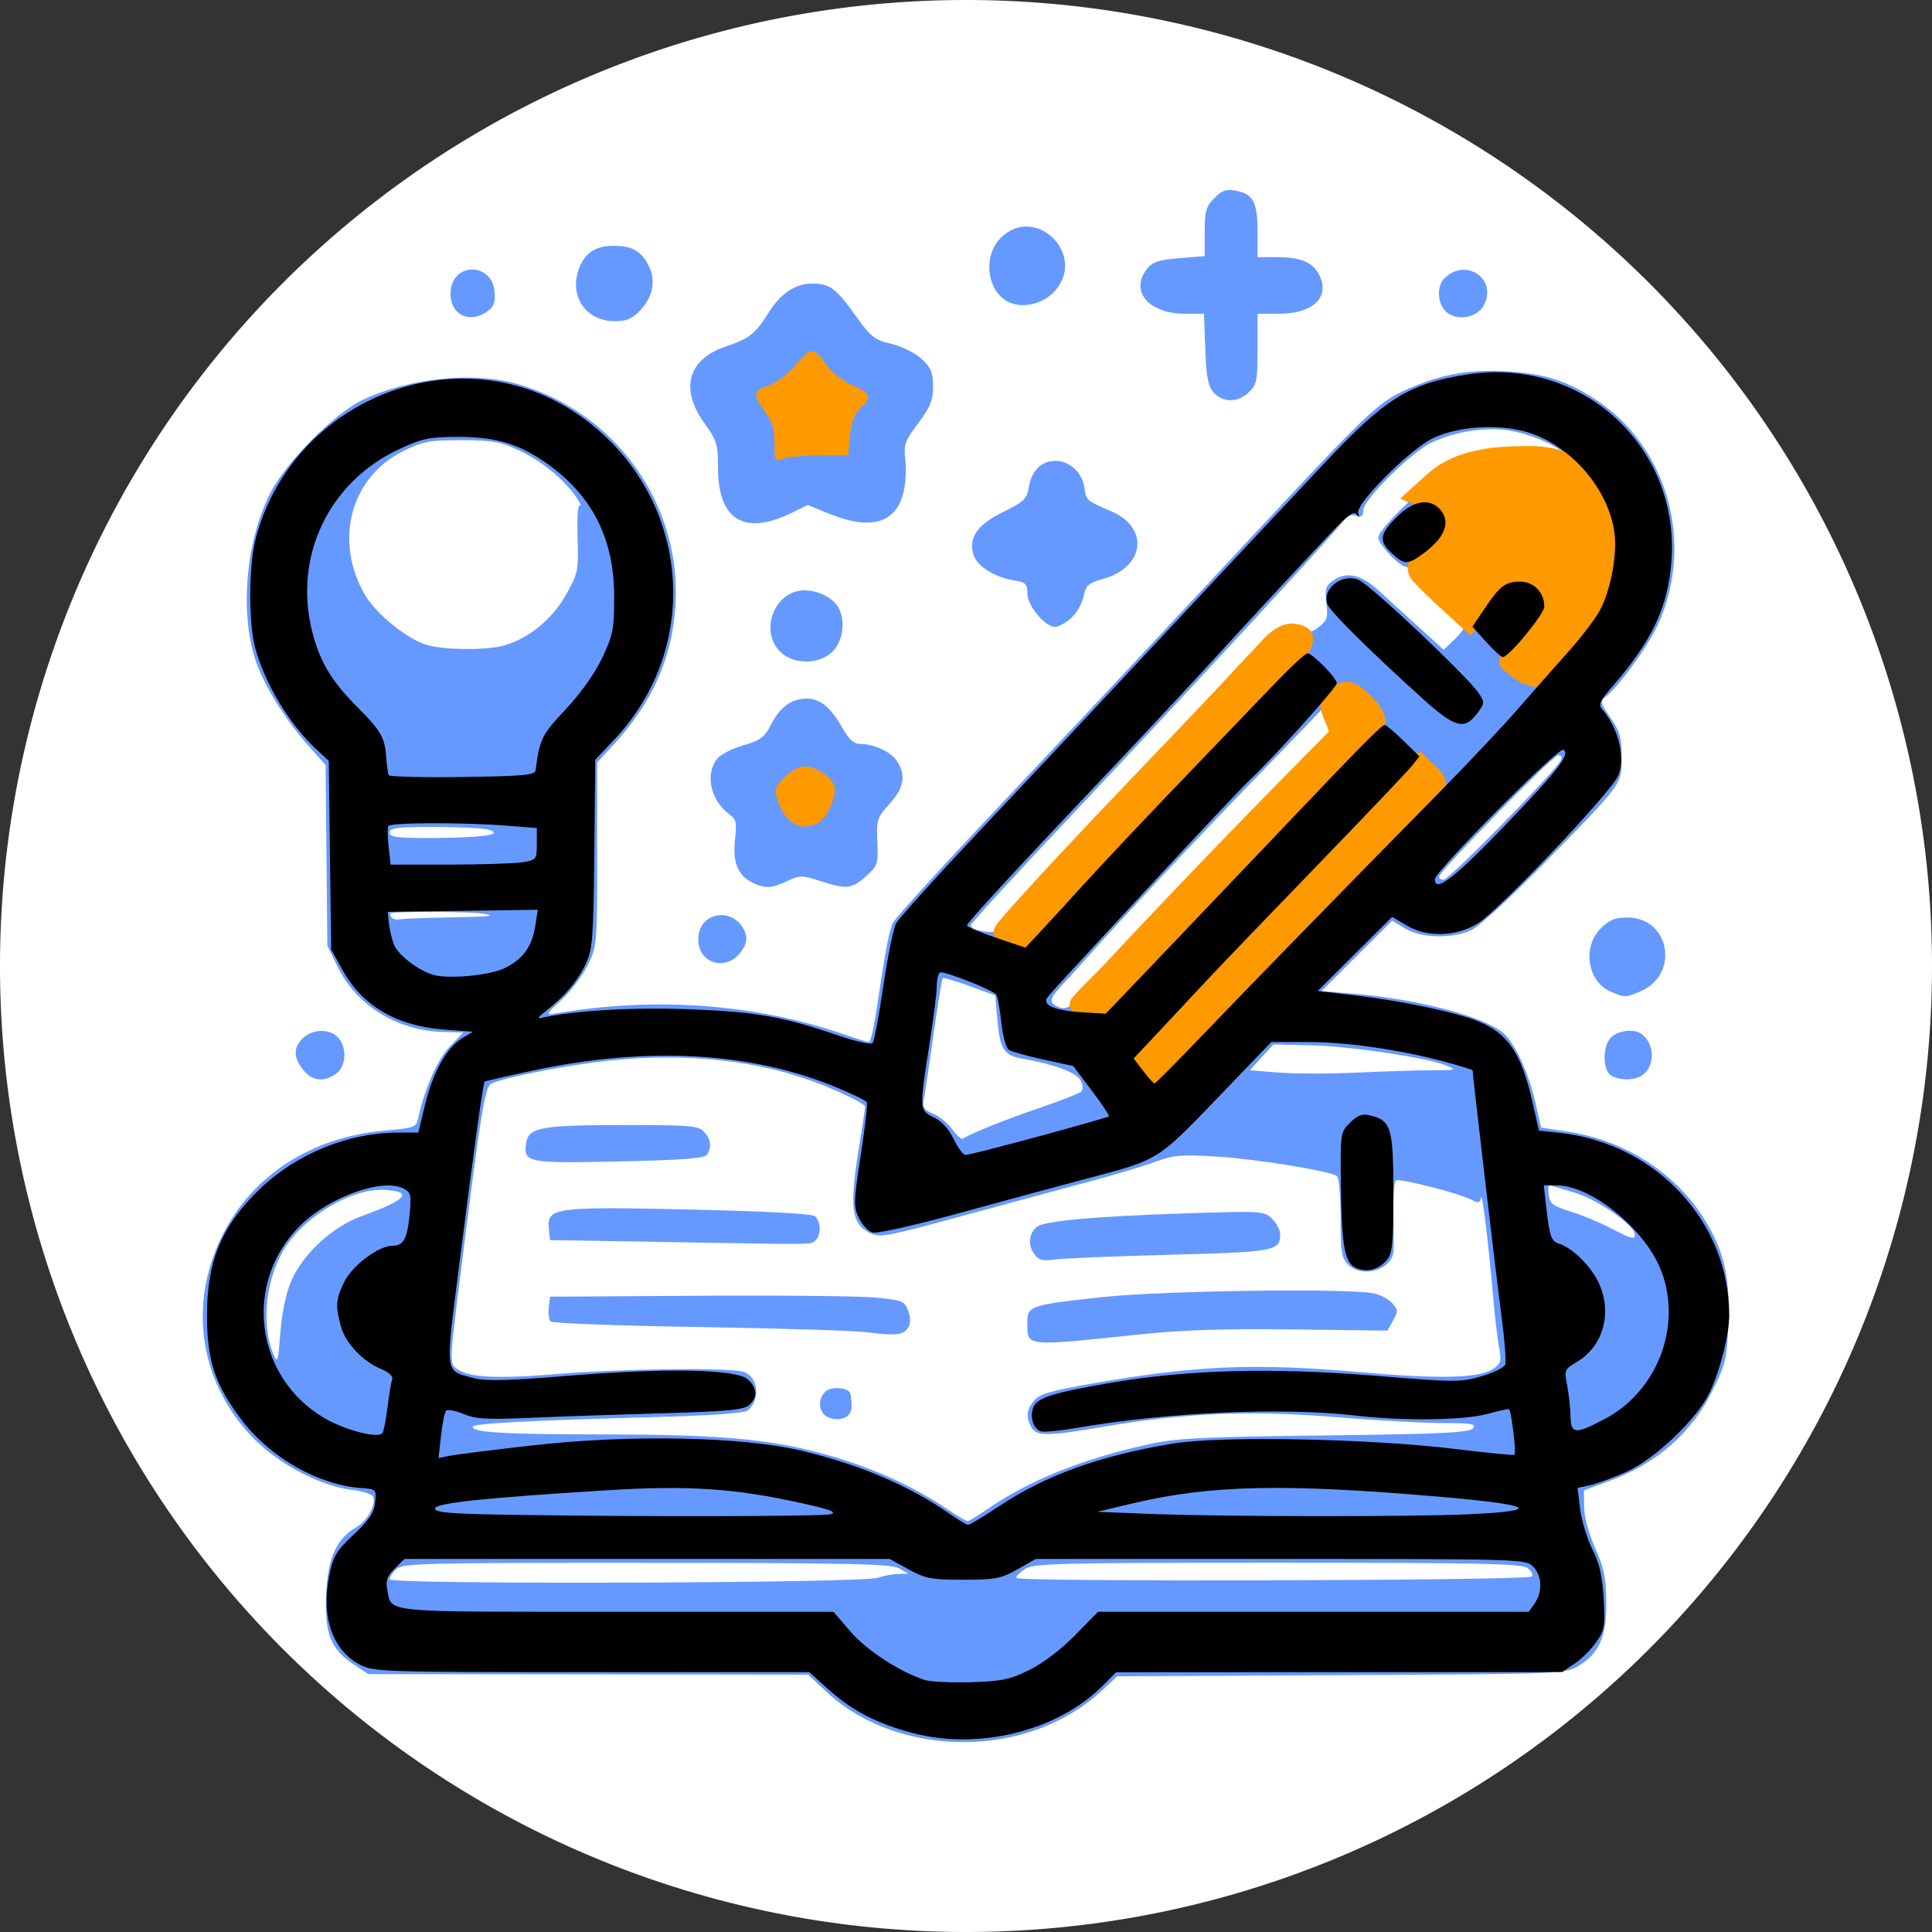 <?xml version="1.0" encoding="UTF-8" standalone="no"?>
<!-- Created with Inkscape (http://www.inkscape.org/) -->

<svg
   width="512"
   height="512"
   viewBox="0 0 135.467 135.467"
   version="1.1"
   id="svg1"
   xml:space="preserve"
   xmlns="http://www.w3.org/2000/svg"
   xmlns:svg="http://www.w3.org/2000/svg"><rect x="0" y="0" width="135.467" height="135.467" fill="#333333" stroke="none"/><defs
     id="defs1" /><path
     id="path1"
     style="fill:#ffffff;stroke-width:0.265;fill-opacity:1;stroke:none"
     d="M 135.467,67.733 A 67.733,67.733 0 0 1 67.733,135.467 67.733,67.733 0 0 1 0,67.733 67.733,67.733 0 0 1 67.733,0 67.733,67.733 0 0 1 135.467,67.733 Z" /><g
     id="layer1"><g
       id="g14"
       transform="translate(146.901,-173.317)"><g
         id="g4130"
         transform="translate(-157.017,58.096)"><path
           id="path3996"
           style="fill:#6699ff;stroke-width:0.265"
           d="m 82.284,236.673 c 1.931,-0.602 3.72,-1.628 5.12,-2.936 l 1.049,-0.98 15.701,-0.078 c 15.158,-0.075 15.731,-0.096 16.579,-0.607 1.52,-0.916 2.035,-2.068 2.012,-4.498 -0.016,-1.735 -0.157,-2.421 -0.779,-3.805 -0.453,-1.008 -0.765,-2.165 -0.774,-2.869 l -0.014,-1.181 1.617,-0.59 c 3.535,-1.289 5.983,-3.45 7.524,-6.641 0.805,-1.667 0.901,-2.118 0.989,-4.625 0.115,-3.297 -0.36,-5.161 -1.914,-7.502 -2,-3.014 -5.465,-5.185 -9.198,-5.766 l -2.023,-0.315 -0.406,-1.797 c -0.445,-1.972 -1.41,-4.078 -2.192,-4.784 -1.295,-1.17 -5.983,-2.42 -10.477,-2.794 l -2.322,-0.193 2.48,-2.468 2.48,-2.468 0.9,0.549 c 1.127,0.687 3.343,0.735 4.678,0.101 0.521,-0.247 2.758,-2.301 4.971,-4.564 5.691,-5.819 5.538,-5.611 5.538,-7.561 0,-1.371 -0.123,-1.803 -0.784,-2.756 -0.682,-0.984 -0.731,-1.17 -0.381,-1.433 0.917,-0.688 3.027,-3.588 3.715,-5.104 2.539,-5.596 0.74,-12.301 -4.202,-15.656 -2.104,-1.429 -3.749,-1.955 -6.562,-2.099 -2.699,-0.138 -4.732,0.268 -7.208,1.438 -1.615,0.764 -2.737,1.829 -9.009,8.552 -6.935,7.435 -11.013,11.796 -12.992,13.897 -1.1,1.168 -4.56,4.842 -7.688,8.164 -3.129,3.323 -5.819,6.296 -5.978,6.608 -0.276,0.541 -0.498,1.72 -1.194,6.322 -0.17,1.128 -0.394,2.051 -0.497,2.051 -0.103,0 -0.89,-0.243 -1.75,-0.539 -6.245,-2.154 -13.333,-2.664 -20.265,-1.457 -0.664,0.116 -0.634,0.053 0.45,-0.947 0.639,-0.589 1.465,-1.679 1.835,-2.423 0.667,-1.339 0.674,-1.421 0.674,-7.795 v -6.442 l 1.147,-1.245 c 2.725,-2.96 4.105,-6.055 4.342,-9.741 0.455,-7.075 -4.184,-13.583 -11.085,-15.552 -3.09,-0.882 -7.547,-0.429 -10.807,1.096 -2.02,0.945 -5.469,4.431 -6.554,6.624 -1.671,3.378 -2.097,8.18 -1.026,11.57 0.536,1.695 2.069,4.198 3.681,6.01 l 1.261,1.418 0.061,6.338 0.061,6.338 0.744,1.515 c 1.311,2.67 4.166,4.433 7.326,4.525 l 1.455,0.042 -0.938,0.98 c -0.857,0.895 -1.774,2.97 -2.213,5.009 -0.142,0.66 -0.255,0.702 -2.336,0.883 -5.161,0.448 -9.358,3.171 -11.437,7.42 -2.392,4.886 -1.533,10.322 2.24,14.177 1.77,1.809 4.713,3.343 6.915,3.604 0.733,0.087 1.387,0.298 1.453,0.47 0.215,0.561 -0.384,1.668 -1.147,2.119 -1.422,0.84 -2.019,2.139 -2.143,4.662 -0.136,2.761 0.3,3.905 1.89,4.957 l 1.065,0.704 15.421,0.021 15.421,0.021 1.298,1.214 c 3.473,3.249 9.181,4.381 14.2,2.817 z M 37.437,225.96 c 3.2e-5,-0.159 0.218,-0.487 0.484,-0.728 0.44,-0.398 2.031,-0.437 17.529,-0.429 14.278,0.008 17.152,0.071 17.706,0.388 l 0.661,0.378 -0.688,0.009 c -0.378,0.005 -1.033,0.128 -1.455,0.272 -1.123,0.385 -34.237,0.49 -34.237,0.109 z m 43.921,-0.096 c 0,-0.118 0.293,-0.407 0.652,-0.642 0.583,-0.382 2.451,-0.427 17.677,-0.427 14.279,0 17.107,0.06 17.538,0.375 0.282,0.206 0.414,0.474 0.293,0.595 -0.285,0.285 -36.159,0.383 -36.159,0.099 z m -4.763,-4.79 c -2.54,-1.722 -5.579,-3.07 -8.931,-3.963 -3.772,-1.005 -7.181,-1.302 -15.013,-1.311 -7.251,-0.008 -9.393,-0.131 -9.393,-0.539 0,-0.23 3.967,-0.44 12.832,-0.679 3.814,-0.103 6.22,-0.274 6.446,-0.457 0.935,-0.76 0.755,-2.38 -0.301,-2.716 -0.962,-0.305 -8.479,-0.222 -12.891,0.142 -4.463,0.369 -6.372,0.27 -7.233,-0.376 -0.47,-0.352 -0.463,-0.545 0.203,-5.875 1.498,-11.985 1.796,-13.857 2.241,-14.089 0.698,-0.364 4.208,-1.094 7.171,-1.49 5.545,-0.742 10.856,-0.302 15.214,1.26 1.8,0.645 3.836,1.62 3.836,1.836 0,0.127 -0.189,1.391 -0.421,2.808 -0.688,4.213 -0.553,5.376 0.701,6.025 0.731,0.378 1.081,0.315 6.53,-1.169 3.167,-0.863 7.186,-1.95 8.933,-2.416 1.746,-0.466 3.822,-1.089 4.612,-1.384 1.257,-0.47 1.799,-0.515 4.321,-0.362 2.689,0.163 7.807,0.989 8.4,1.355 0.146,0.09 0.262,1.387 0.262,2.924 0,2.41 0.068,2.83 0.529,3.292 1.008,1.008 3.141,0.345 3.193,-0.992 0.01,-0.255 0.003,-1.434 -0.016,-2.62 -0.019,-1.187 0.063,-2.217 0.18,-2.289 0.263,-0.162 4.491,0.921 5.288,1.354 0.486,0.264 0.591,0.241 0.672,-0.149 0.09,-0.432 0.535,3.268 0.9,7.475 0.088,1.019 0.252,2.365 0.364,2.991 0.183,1.026 0.14,1.181 -0.435,1.557 -0.969,0.635 -3.694,0.708 -9.003,0.24 -7.702,-0.678 -11.742,-0.513 -19.135,0.779 -2.882,0.504 -3.661,0.734 -4.035,1.196 -0.53,0.655 -0.578,1.126 -0.189,1.853 0.351,0.655 1.134,0.653 5.015,-0.015 5.644,-0.972 10.377,-1.175 16.189,-0.694 2.842,0.235 6.271,0.427 7.62,0.427 2.073,0 2.405,0.057 2.144,0.371 -0.251,0.302 -2.181,0.394 -10.417,0.495 -8.867,0.109 -10.402,0.189 -12.491,0.656 -4.527,1.011 -8.194,2.49 -11.055,4.458 -0.719,0.495 -1.384,0.899 -1.477,0.898 -0.093,-6.3e-4 -0.705,-0.364 -1.359,-0.808 z m -6.961,-6.665 c 0.225,-0.301 0.244,-0.519 0.122,-1.424 -0.064,-0.476 -1.348,-0.604 -1.775,-0.177 -0.465,0.465 -0.493,1.185 -0.064,1.614 0.415,0.415 1.403,0.407 1.717,-0.013 z m 20.455,-5.627 c 2.964,-0.311 5.931,-0.407 10.704,-0.346 l 6.603,0.085 0.399,-0.71 c 0.363,-0.646 0.357,-0.756 -0.072,-1.231 -0.259,-0.287 -0.851,-0.592 -1.314,-0.679 -1.923,-0.36 -14.69,-0.185 -18.862,0.258 -5.182,0.551 -5.397,0.622 -5.397,1.772 0,1.74 -0.272,1.711 7.938,0.849 z M 73.793,208.314 c 0.178,-0.282 0.18,-0.674 0.007,-1.166 -0.244,-0.695 -0.385,-0.754 -2.239,-0.941 -1.088,-0.11 -6.681,-0.169 -12.429,-0.132 l -10.451,0.067 -0.087,0.76 c -0.048,0.418 0.013,0.86 0.136,0.982 0.122,0.122 4.805,0.296 10.406,0.385 5.601,0.089 10.897,0.254 11.771,0.366 2.033,0.261 2.557,0.203 2.887,-0.32 z m 18.366,-5.113 c 7.339,-0.19 7.719,-0.261 7.719,-1.444 0,-0.281 -0.254,-0.764 -0.564,-1.074 -0.552,-0.552 -0.68,-0.56 -6.152,-0.381 -6.303,0.206 -9.849,0.53 -10.35,0.946 -0.547,0.454 -0.633,1.245 -0.203,1.86 0.335,0.479 0.576,0.547 1.492,0.423 0.601,-0.081 4.227,-0.229 8.058,-0.328 z m -24.891,-0.985 c 0.431,-0.314 0.425,-1.356 -0.009,-1.716 -0.213,-0.177 -3.456,-0.352 -8.711,-0.47 -9.516,-0.214 -10.089,-0.138 -9.947,1.32 l 0.08,0.822 8.467,0.142 c 10.557,0.178 9.73,0.186 10.12,-0.099 z m -7.574,-6.041 c 0.342,-0.54 0.275,-1.056 -0.206,-1.588 -0.397,-0.438 -0.937,-0.483 -5.755,-0.48 -5.7,0.004 -6.568,0.169 -6.726,1.274 -0.195,1.364 0.087,1.419 6.523,1.277 4.546,-0.1 5.994,-0.214 6.164,-0.483 z m -30.429,13.935 c -0.88,-2.088 -0.48,-5.415 0.901,-7.502 1.478,-2.233 4.741,-4.096 6.93,-3.956 2.045,0.131 1.534,0.706 -1.637,1.845 -2.02,0.725 -4.093,2.637 -4.915,4.533 -0.376,0.867 -0.661,2.208 -0.771,3.625 -0.164,2.123 -0.193,2.205 -0.508,1.455 z m 93.764,-8.788 c -0.728,-0.381 -1.978,-0.897 -2.778,-1.147 -1.23,-0.383 -1.468,-0.561 -1.539,-1.146 -0.046,-0.381 -0.029,-0.693 0.038,-0.693 0.067,0 0.891,0.238 1.831,0.528 1.613,0.498 4.168,2.297 4.168,2.934 0,0.36 -0.264,0.287 -1.72,-0.476 z M 76.887,194.406 c -0.298,-0.419 -0.902,-0.911 -1.34,-1.092 -0.614,-0.254 -0.769,-0.461 -0.675,-0.895 0.068,-0.31 0.375,-2.35 0.682,-4.533 0.307,-2.183 0.605,-4.016 0.662,-4.073 0.057,-0.058 0.91,0.19 1.895,0.55 l 1.791,0.655 0.152,1.748 c 0.178,2.049 0.449,2.459 1.776,2.692 2.201,0.387 3.755,0.965 4.044,1.504 0.175,0.328 0.199,0.649 0.057,0.79 -0.131,0.131 -1.451,0.651 -2.933,1.155 -2.262,0.769 -4.651,1.725 -5.39,2.156 -0.098,0.057 -0.422,-0.239 -0.721,-0.658 z m 22.917,-3.976 -2.059,-0.163 0.83,-0.907 0.83,-0.907 2.684,0.065 c 2.788,0.068 8.105,0.869 9.476,1.427 0.73,0.298 0.656,0.321 -1.017,0.321 -0.993,0 -3.354,0.073 -5.245,0.163 -1.892,0.089 -4.366,0.089 -5.499,0 z m -15.793,-4.783 c -0.372,-0.236 -0.139,-0.649 1.051,-1.86 0.073,-0.074 0.661,-0.73 1.307,-1.458 2.163,-2.436 7.785,-8.431 11.289,-12.039 1.908,-1.965 3.916,-4.042 4.461,-4.616 l 0.991,-1.044 0.375,0.892 c 0.206,0.491 0.342,0.987 0.302,1.102 -0.04,0.116 -1.983,2.149 -4.317,4.518 -2.335,2.369 -6.196,6.391 -8.581,8.938 -5.724,6.111 -5.852,6.215 -6.878,5.566 z m -5.365,-5.219 c -0.255,-0.067 -0.463,-0.219 -0.463,-0.338 0,-0.12 3.304,-3.719 7.342,-7.998 8.124,-8.609 18.259,-19.585 18.808,-20.367 0.231,-0.329 0.529,-0.448 0.86,-0.343 0.383,0.122 0.507,0.033 0.507,-0.366 0,-0.753 3.342,-4.071 4.798,-4.764 1.697,-0.808 3.926,-1.133 5.597,-0.816 1.608,0.305 3.367,1.112 4.036,1.85 0.476,0.526 0.473,0.526 -0.554,0.097 -1.534,-0.641 -5.632,-0.416 -7.33,0.402 -1.492,0.719 -5.489,4.456 -5.489,5.132 0,0.455 1.486,2.03 1.915,2.03 0.315,0 4.17,3.817 4.17,4.129 0,0.148 -0.337,0.593 -0.749,0.987 l -0.749,0.717 -1.831,-1.659 c -1.007,-0.912 -2.248,-2.043 -2.757,-2.513 -1.175,-1.084 -2.182,-1.323 -3.085,-0.732 -0.605,0.397 -0.667,0.579 -0.55,1.617 0.115,1.016 0.045,1.238 -0.531,1.691 -0.498,0.392 -0.902,0.483 -1.627,0.367 -0.909,-0.145 -1.046,-0.066 -2.396,1.391 -2.353,2.541 -4.989,5.328 -8.219,8.689 -4.34,4.517 -9.272,9.825 -9.709,10.449 -0.354,0.506 -0.978,0.615 -1.996,0.349 z m -41.091,-0.9 c -0.082,-0.133 -0.112,-0.254 -0.067,-0.271 0.402,-0.146 5.639,-0.119 6.564,0.035 0.892,0.148 0.36,0.21 -2.117,0.249 -1.819,0.028 -3.515,0.091 -3.769,0.14 -0.254,0.049 -0.529,-0.02 -0.611,-0.153 z m 73.481,-2.867 c 0.201,-0.559 7.986,-8.486 8.334,-8.486 0.266,0 0.31,0.123 0.148,0.413 -0.49,0.876 -7.807,8.318 -8.178,8.318 -0.216,0 -0.352,-0.11 -0.304,-0.245 z m -73.598,-3.062 c 0,-0.33 0.52,-0.396 3.109,-0.393 1.71,0.002 3.4,0.082 3.756,0.177 1.245,0.333 -0.232,0.575 -3.624,0.595 -2.713,0.016 -3.241,-0.046 -3.241,-0.378 z m 2.646,-13.143 c -1.362,-0.386 -3.583,-2.167 -4.362,-3.497 -2.227,-3.8 -1.033,-8.293 2.691,-10.122 1.368,-0.672 1.818,-0.755 4.053,-0.751 2.141,0.004 2.731,0.106 3.981,0.688 1.604,0.747 3.113,1.959 4.013,3.222 0.317,0.446 0.464,0.741 0.327,0.655 -0.153,-0.095 -0.221,0.791 -0.174,2.267 0.073,2.324 0.04,2.487 -0.812,4.01 -0.961,1.717 -2.634,3.079 -4.376,3.563 -1.205,0.335 -4.099,0.314 -5.339,-0.037 z m -6.409,30.061 c 0.713,-0.5 0.792,-1.834 0.15,-2.544 -0.578,-0.638 -1.811,-0.616 -2.473,0.045 -0.676,0.676 -0.67,1.337 0.019,2.213 0.621,0.789 1.439,0.89 2.303,0.285 z m 91.632,0.072 c 0.894,-0.681 0.821,-2.26 -0.133,-2.897 -0.507,-0.338 -1.555,-0.219 -2.056,0.235 -0.647,0.585 -0.66,2.344 -0.021,2.716 0.628,0.366 1.694,0.339 2.21,-0.054 z m -0.186,-5.85 c 2.792,-1.167 2.095,-5.187 -0.9,-5.187 -0.862,0 -1.266,0.167 -1.872,0.773 -1.296,1.296 -0.926,3.716 0.675,4.414 1.015,0.442 1.04,0.442 2.097,5.3e-4 z m -63.092,-2.715 c 0.358,-0.455 0.495,-0.899 0.388,-1.257 -0.613,-2.052 -3.401,-1.729 -3.341,0.387 0.046,1.629 1.922,2.181 2.953,0.87 z m 3.302,-5.029 c 0.862,-0.411 1.015,-0.411 2.288,0 1.856,0.599 2.217,0.562 3.218,-0.332 0.82,-0.733 0.861,-0.856 0.795,-2.412 -0.066,-1.546 -0.017,-1.698 0.86,-2.668 1.02,-1.129 1.17,-2.002 0.515,-3.001 -0.429,-0.654 -1.621,-1.201 -2.619,-1.201 -0.394,0 -0.761,-0.334 -1.175,-1.07 -0.838,-1.491 -1.576,-2.105 -2.53,-2.105 -1.072,0 -1.88,0.593 -2.521,1.849 -0.445,0.873 -0.73,1.081 -1.968,1.442 -0.845,0.246 -1.618,0.664 -1.857,1.005 -0.798,1.14 -0.351,2.899 0.982,3.866 0.411,0.298 0.466,0.583 0.336,1.72 -0.18,1.569 0.188,2.502 1.188,3.008 0.878,0.444 1.389,0.424 2.488,-0.101 z m 3.208,-16.134 c 0.696,-0.751 0.865,-2.106 0.376,-3.019 -0.43,-0.804 -1.78,-1.379 -2.791,-1.19 -1.867,0.35 -2.658,2.915 -1.314,4.259 0.946,0.946 2.829,0.921 3.729,-0.051 z m 16.662,-2.281 c 0.383,-0.33 0.781,-1.012 0.884,-1.515 0.166,-0.809 0.327,-0.955 1.391,-1.256 2.92,-0.825 3.241,-3.592 0.55,-4.742 -1.697,-0.725 -1.771,-0.788 -1.86,-1.572 -0.125,-1.095 -1.022,-1.958 -2.034,-1.958 -1.015,0 -1.684,0.669 -1.885,1.885 -0.129,0.782 -0.35,0.991 -1.772,1.686 -1.782,0.871 -2.425,1.752 -2.131,2.923 0.209,0.831 1.439,1.651 2.818,1.877 0.885,0.145 0.992,0.247 0.992,0.943 0,0.847 1.239,2.327 1.949,2.327 0.221,0 0.716,-0.27 1.099,-0.599 z m -19.581,-7.396 1.137,-0.553 1.546,0.629 c 2.819,1.147 4.577,0.665 5.136,-1.407 0.167,-0.619 0.239,-1.674 0.159,-2.345 -0.131,-1.114 -0.053,-1.341 0.898,-2.606 0.853,-1.135 1.042,-1.602 1.042,-2.576 0,-0.981 -0.139,-1.32 -0.793,-1.931 -0.45,-0.42 -1.37,-0.879 -2.123,-1.06 -1.202,-0.288 -1.447,-0.483 -2.541,-2.016 -1.346,-1.886 -1.795,-2.216 -3.017,-2.216 -1.168,0 -2.197,0.682 -3.037,2.011 -0.973,1.539 -1.352,1.841 -3.019,2.402 -2.659,0.895 -3.239,2.959 -1.508,5.369 0.873,1.215 0.957,1.489 0.958,3.118 0.002,3.678 1.827,4.803 5.162,3.182 z m 32.06,-8.455 c 0.555,-0.522 0.612,-0.806 0.612,-3.043 v -2.467 h 1.529 c 2.377,0 3.583,-1.176 2.792,-2.723 -0.46,-0.9 -1.295,-1.245 -3.015,-1.245 H 98.291 v -1.802 c 0,-2.055 -0.296,-2.618 -1.504,-2.855 -0.681,-0.134 -0.972,-0.036 -1.521,0.514 -0.588,0.588 -0.679,0.907 -0.679,2.375 v 1.696 l -1.776,0.143 c -1.407,0.113 -1.874,0.264 -2.249,0.727 -1.269,1.567 0.077,3.172 2.659,3.172 h 1.315 l 0.092,2.486 c 0.073,1.988 0.193,2.598 0.596,3.043 0.65,0.717 1.68,0.709 2.455,-0.019 z m -42.701,-5.718 c 0.929,-0.97 1.151,-2.135 0.606,-3.187 -0.528,-1.02 -1.152,-1.367 -2.46,-1.367 -1.293,0 -2.07,0.546 -2.46,1.729 -0.617,1.87 0.576,3.547 2.533,3.557 0.835,0.005 1.232,-0.159 1.781,-0.731 z m -10.706,0.051 c 0.474,-0.332 0.585,-0.628 0.522,-1.387 -0.169,-2.028 -2.881,-2.095 -3.076,-0.076 -0.155,1.599 1.229,2.392 2.554,1.463 z m 69.861,-0.39 c 1.036,-1.854 -1.227,-3.446 -2.743,-1.93 -0.531,0.531 -0.505,1.656 0.051,2.271 0.668,0.738 2.197,0.544 2.692,-0.341 z m -30.063,-1.035 c 2.299,-2.55 -1.365,-6.155 -3.791,-3.73 -1.307,1.307 -0.944,3.857 0.644,4.533 0.987,0.42 2.36,0.069 3.147,-0.803 z" /><path
           style="fill:#ff9900;stroke-width:0.265"
           d="m 64.424,146.296 c 0,-0.974 -0.167,-1.529 -0.661,-2.199 -0.878,-1.19 -0.836,-1.489 0.26,-1.851 0.513,-0.169 1.363,-0.82 1.918,-1.468 1.071,-1.251 1.228,-1.245 2.147,0.071 0.328,0.469 1.126,1.088 1.773,1.374 1.334,0.59 1.422,0.831 0.588,1.608 -0.41,0.382 -0.631,0.967 -0.728,1.929 l -0.139,1.38 -1.984,0.013 c -1.091,0.007 -2.252,0.111 -2.58,0.229 -0.566,0.205 -0.595,0.152 -0.595,-1.087 z"
           id="path4134" /><path
           id="path4133"
           style="fill:#ff9900;stroke-width:0.265"
           d="m 116.621,146.506 c -2.252,0.032 -4.672,0.378 -6.41,1.945 -0.652,0.56 -1.274,1.156 -1.914,1.73 0.856,0.46 2.042,0.551 2.578,1.445 0.218,1.077 -0.915,1.769 -1.579,2.426 -0.689,0.511 -0.585,1.511 0.016,2.046 1.23,1.303 2.605,2.459 3.905,3.692 0.894,-0.967 1.627,-2.079 2.547,-3.016 0.754,-0.661 2.183,-0.19 2.105,0.9 -0.247,1.207 -1.424,1.909 -2.096,2.878 -0.433,0.435 -0.835,1.186 -0.208,1.651 0.648,0.571 1.478,1.168 2.349,1.191 1.18,-0.685 2.043,-1.815 2.996,-2.776 1.548,-1.635 2.758,-3.711 2.815,-6.014 0.12,-1.639 0.083,-3.386 -0.851,-4.808 -0.618,-1.283 -1.587,-2.475 -3.009,-2.881 -1.032,-0.405 -2.149,-0.446 -3.244,-0.41 z" /><path
           style="fill:#ff9900;stroke-width:0.265"
           d="m 65.562,172.803 c -0.312,-0.219 -0.709,-0.824 -0.881,-1.345 -0.291,-0.883 -0.262,-1.001 0.426,-1.719 0.456,-0.476 1.01,-0.771 1.447,-0.771 0.868,0 2.103,0.924 2.103,1.574 0,0.937 -0.769,2.326 -1.379,2.489 -0.888,0.238 -1.09,0.211 -1.717,-0.228 z"
           id="path4132" /><path
           id="path4131"
           style="fill:#ff9900;stroke-width:0.265"
           d="m 100.66,158.934 c -1.392,0.1 -2.189,1.455 -3.115,2.327 -5.594,6.057 -11.443,11.878 -16.93,18.034 -0.356,0.496 -1.228,1.141 -0.641,1.774 0.741,0.745 2.101,1.165 2.915,0.287 1.676,-1.637 3.155,-3.474 4.797,-5.151 4.272,-4.623 8.722,-9.08 12.99,-13.705 0.604,-0.805 1.628,-1.609 1.494,-2.715 -0.168,-0.631 -0.938,-0.823 -1.51,-0.852 z" /><path
           id="path4130"
           style="fill:#ff9900;stroke-width:0.265"
           d="m 104.5,163.01 c -0.815,0.081 -1.575,0.753 -1.809,1.523 -0.011,0.706 0.396,1.325 0.611,1.977 -5.22,5.247 -10.363,10.57 -15.419,15.974 -0.844,0.954 -1.836,1.8 -2.643,2.769 -0.432,0.727 0.355,1.412 1.069,1.397 0.88,0.125 1.892,0.004 2.415,-0.811 5.372,-5.563 10.636,-11.233 15.943,-16.854 0.895,-0.987 2.127,-1.792 2.604,-3.079 -0.007,-1.02 -0.912,-1.798 -1.63,-2.424 -0.327,-0.253 -0.713,-0.493 -1.142,-0.473 z" /><path
           id="path16"
           style="fill:#ff9900;stroke-width:0.265"
           d="m 109.307,168.262 c -6.404,6.592 -12.728,13.269 -19.091,19.894 -0.44,0.409 -1.212,0.934 -0.741,1.612 0.483,0.613 1.056,1.33 1.877,1.449 1.106,-0.668 1.928,-1.729 2.879,-2.597 4.885,-4.944 9.709,-9.949 14.503,-14.981 0.93,-1.052 2.017,-2.006 2.741,-3.216 0.178,-0.914 -0.805,-1.533 -1.357,-2.115 -0.349,-0.366 -0.474,-0.565 -0.811,-0.047 z" /><path
           style="fill:#000000;stroke-width:0.265"
           d="m 74.045,236.723 c -2.489,-0.675 -4.187,-1.56 -5.835,-3.041 l -1.35,-1.214 H 51.609 c -14.556,0 -15.296,-0.023 -16.233,-0.511 -1.95,-1.015 -2.763,-3.362 -2.172,-6.27 0.276,-1.357 0.493,-1.72 1.72,-2.876 1.087,-1.024 1.426,-1.532 1.496,-2.249 0.089,-0.909 0.071,-0.927 -0.967,-1.003 -3.015,-0.219 -6.374,-2.124 -8.374,-4.751 -1.881,-2.47 -2.446,-4.161 -2.45,-7.343 -0.005,-3.85 1.041,-6.331 3.762,-8.927 2.536,-2.419 6.157,-3.893 9.59,-3.902 l 1.47,-0.004 0.459,-1.915 c 0.547,-2.281 1.511,-4.027 2.581,-4.678 l 0.779,-0.474 -1.988,-0.15 c -3.366,-0.255 -5.753,-1.655 -7.165,-4.205 l -0.782,-1.411 -0.083,-6.615 -0.083,-6.615 -0.855,-0.794 c -1.917,-1.78 -3.635,-4.629 -4.308,-7.144 -0.472,-1.766 -0.454,-5.745 0.034,-7.622 2.536,-9.737 13.952,-14.337 22.246,-8.965 8.05,5.214 9.424,16.11 2.904,23.032 l -1.336,1.418 -0.068,6.593 c -0.062,5.959 -0.119,6.702 -0.598,7.72 -0.561,1.193 -1.499,2.304 -2.786,3.296 -0.588,0.454 -0.65,0.572 -0.252,0.479 2.109,-0.493 6.254,-0.738 10.146,-0.6 4.707,0.167 6.694,0.509 10.449,1.798 1.294,0.444 2.442,0.709 2.552,0.587 0.109,-0.121 0.448,-1.916 0.753,-3.988 0.305,-2.072 0.708,-4.056 0.895,-4.41 0.187,-0.353 2.907,-3.361 6.044,-6.684 3.137,-3.323 8.371,-8.899 11.632,-12.392 3.261,-3.493 6.658,-7.124 7.551,-8.07 0.892,-0.946 3.001,-3.193 4.687,-4.994 4.398,-4.698 6.023,-5.713 10.17,-6.355 8.007,-1.238 14.868,5.038 14.286,13.068 -0.232,3.202 -1.334,5.567 -4.063,8.718 -0.978,1.129 -1.085,1.367 -0.777,1.72 1.123,1.286 1.627,3.382 1.111,4.618 -0.496,1.188 -8.462,9.563 -9.892,10.402 -1.55,0.909 -3.52,0.954 -4.944,0.114 l -1.022,-0.603 -2.609,2.597 -2.609,2.597 2.719,0.322 c 3.218,0.381 7.06,1.193 8.54,1.805 2.088,0.863 3.019,2.243 3.786,5.614 l 0.467,2.049 1.451,0.157 c 6.763,0.732 11.891,6.247 11.891,12.788 0,1.37 -0.637,3.876 -1.383,5.443 -0.87,1.826 -3.819,4.636 -5.807,5.532 -0.92,0.415 -2.073,0.84 -2.56,0.945 l -0.887,0.191 0.186,1.49 c 0.102,0.819 0.487,2.083 0.854,2.807 0.492,0.97 0.701,1.877 0.794,3.444 0.114,1.92 0.065,2.216 -0.502,3.047 -0.346,0.506 -1.03,1.19 -1.521,1.521 l -0.893,0.602 -15.637,0.008 -15.637,0.008 -0.926,0.932 c -3.175,3.193 -8.744,4.568 -13.398,3.307 z m 8.237,-4.402 c 0.956,-0.469 2.229,-1.436 3.206,-2.432 l 1.62,-1.654 h 15.102 15.102 l 0.412,-0.588 c 0.568,-0.81 0.516,-1.954 -0.117,-2.587 -0.518,-0.518 -0.882,-0.529 -17.694,-0.529 H 82.747 l -1.29,0.728 c -1.156,0.652 -1.551,0.728 -3.804,0.728 -2.246,6e-5 -2.654,-0.077 -3.834,-0.728 l -1.321,-0.728 H 55.485 38.471 l -0.679,0.679 c -0.543,0.543 -0.646,0.842 -0.516,1.496 0.323,1.617 -0.602,1.529 16.017,1.529 h 15.263 l 1.21,1.402 c 1.136,1.316 3.438,2.813 5.202,3.383 0.385,0.124 1.831,0.193 3.213,0.153 2.159,-0.063 2.737,-0.183 4.099,-0.852 z M 80.11,220.872 c 3.286,-2.198 7.127,-3.588 12.241,-4.431 3.359,-0.553 13.873,-0.351 19.831,0.382 2.183,0.268 4.041,0.449 4.128,0.402 0.14,-0.076 -0.213,-3.023 -0.383,-3.193 -0.036,-0.036 -0.715,0.111 -1.509,0.328 -1.664,0.454 -5.886,0.508 -9.248,0.117 -5.135,-0.597 -13.143,-0.242 -19.579,0.868 -1.091,0.188 -2.187,0.3 -2.435,0.249 -0.53,-0.11 -0.84,-0.914 -0.62,-1.607 0.237,-0.746 1.224,-1.073 5.42,-1.798 5.456,-0.942 11.407,-1.097 18.765,-0.489 5.393,0.445 5.814,0.447 7.259,0.026 0.844,-0.246 1.599,-0.616 1.679,-0.824 0.08,-0.207 -0.044,-1.78 -0.274,-3.495 -0.33,-2.459 -2.012,-16.781 -2.012,-17.133 0,-0.045 -0.923,-0.33 -2.051,-0.632 -3.112,-0.834 -6.8,-1.358 -9.57,-1.359 l -2.493,-0.001 -3.785,3.938 c -4.194,4.363 -4.111,4.312 -9.012,5.603 -1.716,0.452 -5.713,1.533 -8.882,2.403 -3.398,0.932 -5.983,1.511 -6.299,1.411 -0.295,-0.094 -0.72,-0.556 -0.946,-1.029 -0.375,-0.786 -0.364,-1.154 0.135,-4.388 0.3,-1.941 0.49,-3.617 0.424,-3.725 -0.066,-0.108 -1.017,-0.569 -2.113,-1.025 -5.996,-2.496 -13.264,-2.9 -21.306,-1.184 -1.81,0.386 -3.328,0.735 -3.373,0.775 -0.113,0.101 -0.701,4.326 -1.766,12.698 -1.021,8.026 -1.084,7.53 1.032,8.1 0.79,0.213 2.411,0.172 6.49,-0.164 6.941,-0.571 11.894,-0.477 12.687,0.241 0.677,0.614 0.711,1.261 0.093,1.809 -0.374,0.332 -1.53,0.441 -6.019,0.568 -3.056,0.086 -7.226,0.23 -9.267,0.32 -3.093,0.136 -3.883,0.091 -4.743,-0.269 -0.568,-0.237 -1.115,-0.339 -1.216,-0.227 -0.101,0.112 -0.262,0.905 -0.356,1.76 l -0.172,1.556 0.797,-0.159 c 0.438,-0.088 3.031,-0.413 5.761,-0.722 6.863,-0.778 14.696,-0.625 18.889,0.369 4.087,0.969 7.583,2.459 10.416,4.442 0.582,0.407 1.152,0.746 1.266,0.752 0.114,0.006 1.067,-0.563 2.117,-1.265 z m 25.137,-16.722 c -0.839,-0.334 -1.055,-1.456 -1.11,-5.749 -0.047,-3.734 -0.041,-3.778 0.638,-4.457 0.532,-0.532 0.846,-0.648 1.4,-0.517 1.488,0.352 1.64,0.857 1.64,5.438 0,3.596 -0.064,4.249 -0.463,4.71 -0.578,0.668 -1.346,0.878 -2.106,0.575 z m -36.884,17.24 c 0.474,-0.133 -0.021,-0.322 -1.984,-0.76 -4.705,-1.049 -7.98,-1.27 -13.663,-0.918 -8.683,0.537 -12.104,0.9 -12.104,1.286 0,0.267 1.028,0.363 4.564,0.424 9.172,0.159 22.572,0.141 23.187,-0.032 z m 44.935,-6e-5 c 4.999,-0.239 4.293,-0.655 -2.042,-1.204 -11.047,-0.958 -16.216,-0.852 -21.696,0.443 l -2.514,0.594 3.572,0.144 c 5.109,0.206 18.566,0.22 22.68,0.023 z m -76.001,-7.551 c 0.104,-0.86 0.248,-1.717 0.32,-1.905 0.079,-0.205 -0.232,-0.494 -0.778,-0.722 -1.3,-0.543 -2.49,-1.806 -2.82,-2.991 -0.396,-1.427 -0.361,-1.891 0.237,-3.12 0.554,-1.138 2.411,-2.531 3.374,-2.531 0.778,0 1.039,-0.473 1.207,-2.184 0.133,-1.356 0.089,-1.555 -0.403,-1.818 -1.462,-0.782 -5.257,0.574 -7.288,2.605 -4.008,4.008 -3.163,10.622 1.722,13.485 1.468,0.86 3.829,1.46 4.073,1.034 0.091,-0.16 0.251,-0.993 0.355,-1.853 z m 85.377,0.858 c 3.661,-1.951 5.388,-6.491 3.935,-10.341 -1.1,-2.915 -4.889,-6.02 -7.345,-6.02 h -0.903 l 0.173,1.521 c 0.239,2.102 0.346,2.396 0.938,2.584 0.87,0.276 2.096,1.461 2.665,2.575 1.084,2.124 0.454,4.573 -1.467,5.707 -0.861,0.508 -0.88,0.557 -0.664,1.675 0.122,0.633 0.228,1.598 0.234,2.144 0.015,1.248 0.344,1.269 2.434,0.155 z M 82.945,194.904 c 2.66,-0.724 4.877,-1.356 4.926,-1.406 0.049,-0.049 -0.493,-0.864 -1.205,-1.809 l -1.295,-1.72 -2.073,-0.45 c -1.14,-0.248 -2.236,-0.554 -2.435,-0.68 -0.21,-0.133 -0.437,-0.961 -0.542,-1.972 -0.099,-0.958 -0.263,-1.825 -0.365,-1.927 -0.365,-0.365 -3.709,-1.666 -3.93,-1.53 -0.124,0.077 -0.227,0.519 -0.229,0.984 -0.002,0.464 -0.238,2.333 -0.526,4.152 -0.702,4.443 -0.695,4.547 0.327,5.027 0.533,0.25 1.044,0.808 1.383,1.509 0.296,0.612 0.671,1.118 0.832,1.124 0.162,0.007 2.47,-0.58 5.13,-1.303 z m 11.465,-7.076 c 3.14,-3.283 9.675,-9.983 16.817,-17.242 1.949,-1.981 4.369,-4.554 5.378,-5.719 1.009,-1.164 2.57,-2.935 3.468,-3.936 0.898,-1.001 1.901,-2.315 2.227,-2.92 0.756,-1.402 1.225,-3.913 1.017,-5.447 -0.393,-2.896 -2.781,-5.805 -5.659,-6.891 -2.036,-0.768 -5.161,-0.645 -7.076,0.279 -1.624,0.783 -5.439,4.611 -5.236,5.253 0.104,0.327 0.076,0.348 -0.112,0.085 -0.189,-0.263 -0.628,0.056 -1.811,1.316 -3.34,3.558 -5.15,5.509 -8.182,8.821 -1.732,1.892 -5.068,5.464 -7.414,7.938 -6.424,6.774 -9.91,10.555 -9.91,10.748 0,0.095 0.923,0.485 2.051,0.865 l 2.051,0.691 1.058,-1.136 c 0.582,-0.625 1.757,-1.905 2.61,-2.845 1.869,-2.058 4.508,-4.854 8.616,-9.128 1.684,-1.752 3.999,-4.163 5.145,-5.358 1.146,-1.195 2.199,-2.172 2.342,-2.172 0.359,0 2.058,1.732 2.058,2.098 0,0.298 -4.459,5.255 -6.086,6.765 -0.47,0.437 -3.668,3.83 -7.106,7.541 -7.722,8.334 -7.181,7.733 -7.181,7.978 0,0.402 0.95,0.696 2.55,0.79 l 1.624,0.095 3.932,-4.113 c 2.163,-2.262 5.956,-6.242 8.43,-8.844 5.714,-6.009 6.974,-7.284 7.203,-7.284 0.102,0 0.689,0.495 1.306,1.1 l 1.121,1.1 -0.511,0.649 c -0.281,0.357 -3.293,3.523 -6.693,7.036 -3.4,3.513 -6.846,7.101 -7.658,7.974 -0.812,0.873 -2.308,2.473 -3.324,3.554 l -1.848,1.967 0.669,0.877 c 0.368,0.483 0.725,0.877 0.792,0.877 0.068,0 1.572,-1.514 3.342,-3.365 z m 15.39,-23.681 c -3.741,-3.386 -6.47,-6.099 -6.625,-6.589 -0.351,-1.106 1.123,-2.189 2.251,-1.654 0.89,0.422 7.659,6.825 8.382,7.928 0.413,0.63 0.407,0.708 -0.092,1.38 -0.917,1.234 -1.573,1.055 -3.917,-1.066 z m 4.522,-3.918 -0.964,-1.067 0.838,-1.248 c 1.082,-1.613 1.473,-1.91 2.519,-1.91 0.95,0 1.684,0.761 1.684,1.746 0,0.53 -2.483,3.545 -2.919,3.545 -0.107,0 -0.628,-0.48 -1.158,-1.067 z m -6.6,-6.197 c -0.944,-0.875 -0.884,-1.346 0.327,-2.557 1.155,-1.155 2.294,-1.359 3.033,-0.543 0.779,0.861 0.37,1.967 -1.141,3.081 -1.123,0.828 -1.344,0.83 -2.219,0.019 z m -62.188,29.058 c 1.259,-0.626 1.895,-1.511 2.117,-2.948 l 0.174,-1.13 -5.26,0.072 -5.26,0.072 0.079,0.794 c 0.043,0.437 0.203,1.113 0.355,1.502 0.299,0.767 1.874,1.94 2.898,2.158 1.22,0.26 3.903,-0.025 4.898,-0.519 z m 70.111,-9.996 c 3.739,-3.892 4.592,-4.998 4.095,-5.305 -0.338,-0.209 -9.013,8.535 -9.013,9.085 0,0.97 1.358,-0.074 4.918,-3.78 z m -68.881,2.584 c 0.964,-0.159 0.992,-0.196 0.992,-1.281 v -1.117 l -2.183,-0.17 c -2.991,-0.233 -8.078,-0.217 -8.228,0.026 -0.068,0.109 -0.059,0.764 0.019,1.455 l 0.142,1.256 4.133,-0.003 c 2.273,-0.002 4.579,-0.077 5.125,-0.167 z m 0.905,-6.445 c 0.287,-2.194 0.432,-2.488 2.107,-4.271 1.058,-1.126 2.044,-2.516 2.562,-3.609 0.762,-1.609 0.842,-2.015 0.842,-4.291 0,-3.919 -1.424,-6.875 -4.384,-9.099 -2.09,-1.571 -3.79,-2.115 -6.597,-2.109 -1.949,0.004 -2.486,0.114 -4.022,0.822 -5.017,2.312 -7.534,7.596 -6.15,12.911 0.534,2.052 1.351,3.412 3.106,5.172 1.702,1.708 1.965,2.159 2.062,3.549 0.041,0.582 0.121,1.15 0.177,1.262 0.057,0.112 2.385,0.172 5.174,0.132 4.271,-0.06 5.079,-0.134 5.123,-0.469 z"
           id="path14" /></g></g></g></svg>
